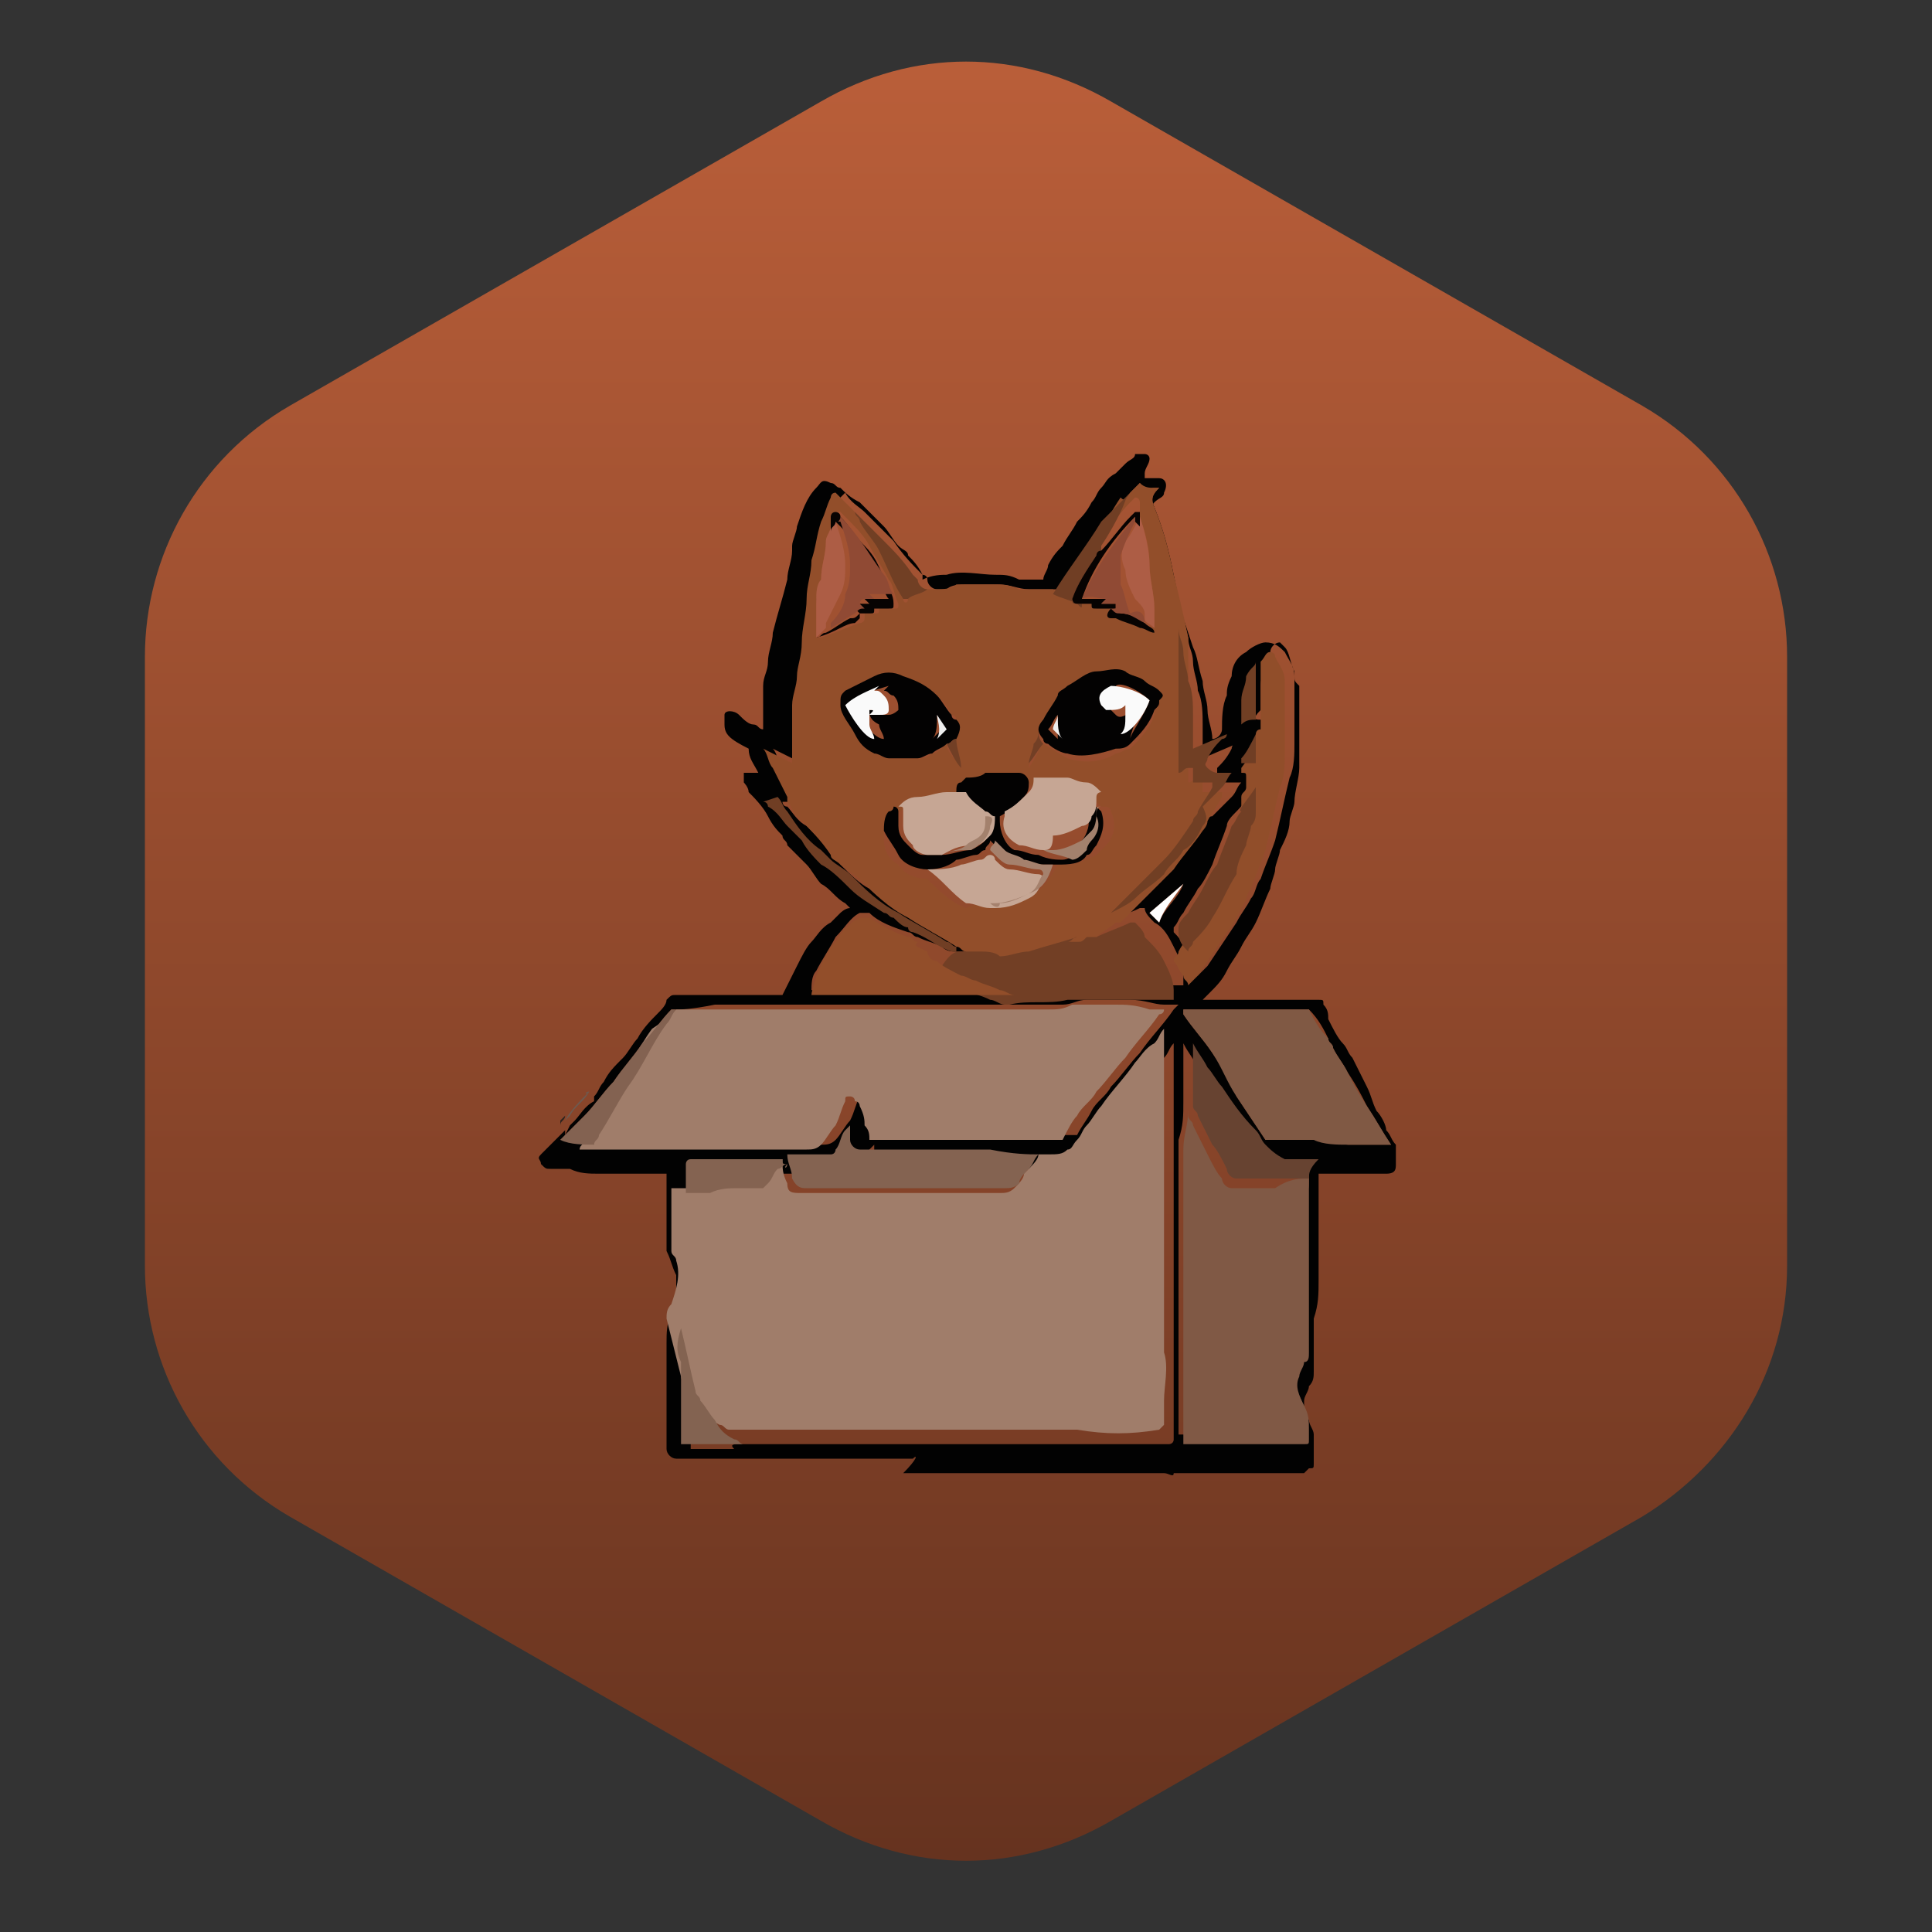 <?xml version="1.0" encoding="utf-8"?>
<!-- Generator: Adobe Illustrator 22.0.0, SVG Export Plug-In . SVG Version: 6.00 Build 0)  -->
<svg version="1.1" id="Layer_1" xmlns="http://www.w3.org/2000/svg" xmlns:xlink="http://www.w3.org/1999/xlink" x="0px" y="0px"
	 viewBox="0 0 40 40" style="enable-background:new 0 0 40 40;" xml:space="preserve">
<rect x="0" y="0" width="40" height="40" fill="#333333" stroke="none"/>
<style type="text/css">
	.st0{fill:url(#SVGID_1_);}
	.st1{fill:#020202;}
	.st2{fill:#6D5A50;}
	.st3{fill:#2C231E;}
	.st4{fill:#A07D6A;}
	.st5{fill:#924E2A;}
	.st6{fill:#805945;}
	.st7{fill:#805944;}
	.st8{fill:#723F25;}
	.st9{fill:#846351;}
	.st10{fill:#914E2A;}
	.st11{fill:#674331;}
	.st12{fill:#713F24;}
	.st13{fill:#836251;}
	.st14{fill:#836351;}
	.st15{fill:#703E24;}
	.st16{fill:#FEFEFE;}
	.st17{fill:#030202;}
	.st18{fill:#C6A694;}
	.st19{fill:#AD5D45;}
	.st20{fill:#070302;}
	.st21{fill:#A5816D;}
	.st22{fill:#A3816D;}
	.st23{fill:#FAFAFA;}
	.st24{fill:#EEEEEE;}
	.st25{fill:#904A34;}
</style>
<linearGradient id="SVGID_1_" gradientUnits="userSpaceOnUse" x1="474.567" y1="-2347.178" x2="437.275" y2="-2347.178" gradientTransform="matrix(0 1 -1 0 -2327.178 -436.042)">
	<stop  offset="1.198744e-03" style="stop-color:#66331F"/>
	<stop  offset="0.995" style="stop-color:#B95E39"/>
</linearGradient>
<path class="st0" d="M37,26.2V13.6c0-2.1-1.1-4.1-3-5.2L23,2.1c-1.9-1.1-4.1-1.1-6,0L6,8.4c-1.9,1.1-3,3.1-3,5.2v12.6
	c0,2.1,1.1,4.1,3,5.2l11,6.3c1.9,1.1,4.1,1.1,6,0l11-6.3C35.8,30.3,37,28.4,37,26.2z"/>
<title>Asset 1</title>
<g id="Layer_2_1_">
	<g id="Layer_1-2">
		<path class="st1" d="M18.9,30.2c-0.1,0-0.1,0-0.2,0c-1.3,0-2.7,0-4,0c-0.2,0-0.5,0-0.7,0c-0.1,0-0.2-0.1-0.2-0.2
			c0-0.1,0-0.1,0-0.2c0-0.2,0-0.4,0-0.6c0-0.1,0-0.2,0-0.2c0-0.3,0-0.6,0-0.8c0-0.1,0-0.3,0-0.4c0-0.2,0-0.4,0.1-0.6
			c0-0.2,0.1-0.4,0.1-0.5c0-0.1,0-0.2,0-0.3c-0.1-0.2-0.1-0.3-0.2-0.5c0-0.1,0-0.2,0-0.3c0-0.3,0-0.6,0-0.9c0-0.1,0-0.3,0-0.4
			c0,0,0,0,0,0c-0.3,0-0.6,0-0.8,0c-0.2,0-0.4,0-0.6,0c-0.2,0-0.4,0-0.6-0.1c-0.1,0-0.3,0-0.4,0c-0.1,0-0.1,0-0.2-0.1
			c0-0.1-0.1-0.1,0-0.2c0,0,0.1-0.1,0.1-0.1c0.1-0.1,0.2-0.2,0.3-0.3c0,0,0.1-0.1,0.1-0.1l0,0.1l0.1-0.2c0,0,0,0,0.1-0.1
			c0.1-0.1,0.2-0.3,0.4-0.4c0,0,0,0,0-0.1l0,0l0,0l0,0l0,0l0,0l0,0l0,0c0,0,0,0,0,0l0,0l0,0c0.1-0.1,0.1-0.2,0.2-0.3
			c0.1-0.2,0.2-0.3,0.4-0.5c0.1-0.1,0.2-0.3,0.3-0.4c0.1-0.2,0.3-0.4,0.4-0.5c0.1-0.1,0.2-0.2,0.2-0.3c0.1-0.1,0.1-0.1,0.2-0.1
			c0,0,0.1,0,0.1,0c0.2,0,0.4,0,0.5,0c0.1,0,0.3,0,0.4,0c0.1,0,0.3,0,0.4,0c0,0,0.1,0,0.1,0c0.2,0,0.3,0,0.5,0c0.1,0,0.1,0,0.2,0
			c0.1-0.2,0.2-0.4,0.3-0.6c0.1-0.2,0.2-0.4,0.3-0.5c0.1-0.1,0.2-0.3,0.4-0.4c0.1-0.1,0.1-0.1,0.2-0.2c0,0,0.1-0.1,0.2-0.1
			c0,0-0.1-0.1-0.1-0.1c-0.2-0.1-0.3-0.3-0.5-0.4c-0.1-0.1-0.2-0.3-0.3-0.4c-0.1-0.1-0.3-0.3-0.4-0.4c0-0.1-0.1-0.1-0.1-0.2
			c-0.1-0.1-0.2-0.2-0.3-0.4c-0.1-0.2-0.3-0.4-0.4-0.5c0-0.1-0.1-0.2-0.1-0.2c0-0.1,0-0.1,0-0.2c0,0,0.1,0,0.2,0c0,0,0,0,0.1,0
			c-0.1-0.2-0.2-0.3-0.2-0.5C15.1,15.3,15,15.2,15,15c0-0.1,0-0.2,0-0.2c0-0.1,0.2-0.1,0.3,0c0.1,0.1,0.2,0.2,0.3,0.2
			c0.1,0,0.1,0.1,0.2,0.1c0-0.1,0-0.2,0-0.2c0-0.1,0-0.3,0-0.4c0-0.1,0-0.2,0-0.3c0-0.2,0.1-0.3,0.1-0.5c0-0.2,0.1-0.4,0.1-0.6
			c0.1-0.4,0.2-0.7,0.3-1.1c0-0.2,0.1-0.4,0.1-0.6c0,0,0-0.1,0-0.1c0-0.1,0.1-0.3,0.1-0.4c0.1-0.3,0.2-0.6,0.4-0.8
			c0.1-0.1,0.1-0.2,0.3-0.1c0.1,0,0.1,0.1,0.2,0.1c0.1,0.1,0.2,0.2,0.4,0.3c0.1,0.1,0.2,0.2,0.2,0.2c0.1,0.1,0.2,0.2,0.3,0.3
			c0.1,0.1,0.2,0.3,0.3,0.4c0.1,0.1,0.2,0.1,0.2,0.2c0.1,0.1,0.2,0.2,0.3,0.4c0,0,0,0,0,0.1c0.2-0.1,0.4-0.1,0.5-0.1
			c0.3-0.1,0.7,0,1,0c0.2,0,0.3,0,0.5,0.1c0.1,0,0.2,0,0.3,0c0.1,0,0.1,0,0.2,0c0-0.1,0.1-0.2,0.1-0.3c0.1-0.2,0.2-0.3,0.3-0.4
			c0.1-0.2,0.2-0.3,0.3-0.5c0.1-0.1,0.2-0.2,0.3-0.4c0.1-0.1,0.1-0.2,0.2-0.3c0.1-0.1,0.1-0.2,0.3-0.3c0.1-0.1,0.1-0.1,0.2-0.2
			c0.1-0.1,0.2-0.1,0.2-0.2c0,0,0.1,0,0.2,0c0,0,0.1,0,0.1,0.1c0,0.1-0.1,0.2-0.1,0.3c0,0,0,0,0,0.1c0.1,0,0.2,0,0.3,0
			c0.1,0,0.2,0.1,0.1,0.3c0,0.1-0.1,0.1-0.2,0.2c0,0-0.1,0.1,0,0.1c0,0.1,0.1,0.3,0.1,0.4c0.1,0.3,0.2,0.5,0.2,0.8
			c0.1,0.3,0.2,0.6,0.2,0.8c0.1,0.3,0.2,0.6,0.3,0.9c0.1,0.2,0.1,0.4,0.2,0.7c0,0.2,0.1,0.4,0.1,0.6c0,0.2,0.1,0.4,0.1,0.6
			c0.1,0,0.2-0.1,0.2-0.2c0-0.2,0-0.5,0.1-0.7c0-0.1,0-0.2,0.1-0.4c0-0.2,0.1-0.4,0.3-0.5c0.1-0.1,0.3-0.2,0.4-0.2
			c0.2,0,0.3,0.1,0.4,0.2c0.1,0.2,0.2,0.3,0.2,0.5c0,0.1,0,0.1,0.1,0.2c0,0.2,0,0.3,0,0.5c0,0.3,0,0.6,0,0.9c0,0.1,0,0.2,0,0.3
			c0,0.2-0.1,0.5-0.1,0.7c0,0.1-0.1,0.3-0.1,0.4c0,0.2-0.1,0.4-0.2,0.6c0,0.1-0.1,0.3-0.1,0.4c0,0.1-0.1,0.3-0.1,0.4
			c-0.1,0.2-0.2,0.5-0.3,0.7c-0.1,0.2-0.2,0.3-0.3,0.5c-0.1,0.2-0.2,0.3-0.3,0.5c-0.1,0.2-0.2,0.3-0.4,0.5c0,0-0.1,0.1-0.1,0.1
			c0,0,0.1,0,0.1,0c0.8,0,1.5,0,2.3,0c0.1,0,0.1,0,0.1,0.1c0.1,0.1,0.1,0.2,0.1,0.3c0.1,0.2,0.2,0.4,0.3,0.5
			c0.1,0.1,0.1,0.2,0.2,0.3c0.1,0.2,0.2,0.4,0.3,0.6c0.1,0.2,0.1,0.3,0.2,0.5c0.1,0.1,0.2,0.3,0.2,0.4c0.1,0.1,0.1,0.2,0.2,0.3
			c0,0.1,0,0.1,0,0.2c0,0.1,0,0.1,0,0.2c0,0.1,0,0.2-0.2,0.2c-0.2,0-0.4,0-0.6,0c-0.1,0-0.2,0-0.3,0c-0.2,0-0.3,0-0.5,0
			c0,0.1,0,0.2,0,0.4c0,0.1,0,0.1,0,0.2c0,0.1,0,0.3,0,0.4c0,0.4,0,0.8,0,1.2c0,0.3,0,0.5-0.1,0.8c0,0.2,0,0.3,0,0.5
			c0,0.2,0,0.4,0,0.6c0,0.1,0,0.2-0.1,0.3c0,0.1-0.1,0.2-0.1,0.3c0,0.1,0,0.1,0,0.2c0,0,0,0.1,0,0.1c0,0,0.1,0.1,0.1,0.1
			c0,0.1,0.1,0.2,0.1,0.3c0,0.2,0,0.4,0,0.6c0,0.1,0,0.1-0.1,0.1c0,0-0.1,0.1-0.1,0.1c0,0-0.1,0-0.1,0c-0.1,0-0.3,0-0.4,0
			c0,0,0,0-0.1,0c-0.5,0-1,0-1.5,0c-0.2,0-0.4,0-0.5,0c0,0,0,0-0.1,0c0,0.1-0.1,0-0.2,0c-0.2,0-0.5,0-0.7,0c-0.3,0-0.5,0-0.8,0
			c-0.2,0-0.4,0-0.6,0c-0.2,0-0.4,0-0.6,0c0,0-0.1,0-0.1,0c-0.6,0-1.1,0-1.7,0c-0.3,0-0.6,0-0.9,0c0,0,0,0,0,0
			C19,30.2,19,30.1,18.9,30.2C18.9,30.1,18.9,30.1,18.9,30.2L18.9,30.2L18.9,30.2z M23,18.9L23,18.9C23,18.9,23.1,18.9,23,18.9
			c0.2-0.1,0.4-0.2,0.5-0.3c0.2-0.2,0.4-0.3,0.6-0.5c0.2-0.2,0.3-0.3,0.4-0.5c0.1-0.2,0.3-0.3,0.4-0.5c0.1-0.1,0.1-0.2,0.2-0.2
			c0.1-0.1,0.3-0.3,0.4-0.4c0.1-0.1,0.1-0.2,0.2-0.3l0,0c-0.1,0-0.2,0-0.3,0c-0.1,0-0.2,0-0.2-0.1c0-0.1,0-0.2,0-0.2
			c0.1-0.1,0.2-0.2,0.3-0.4c0,0,0-0.1,0.1-0.1l-0.7,0.3c0-0.2,0-0.5,0-0.7c0-0.2,0-0.5-0.1-0.7c0-0.2-0.1-0.4-0.1-0.6
			c0-0.2-0.1-0.3-0.1-0.5c-0.1-0.4-0.2-0.8-0.3-1.3c-0.1-0.5-0.2-0.9-0.4-1.4c-0.1-0.2,0-0.3,0.1-0.4c0,0,0,0,0,0c0,0-0.1,0-0.1,0
			c-0.1,0-0.2,0.1-0.3-0.1c-0.1,0.1-0.1,0.1-0.2,0.2c0,0,0,0,0,0c-0.1,0.2-0.3,0.3-0.4,0.5c-0.3,0.5-0.7,1-1,1.5c-0.1,0-0.1,0-0.2,0
			c0,0-0.1,0-0.1,0c-0.1,0-0.3,0-0.4,0c-0.2,0-0.4-0.1-0.6-0.1c-0.2,0-0.5,0-0.7,0c-0.1,0-0.3,0-0.4,0.1c-0.1,0-0.2,0-0.2,0
			c-0.1,0-0.2-0.1-0.2-0.2c0-0.1-0.1-0.1-0.1-0.1c-0.2-0.2-0.4-0.4-0.6-0.7c0,0,0,0-0.1-0.1c-0.2-0.2-0.4-0.4-0.5-0.5
			c-0.1-0.1-0.3-0.2-0.4-0.4c0,0-0.1,0.1-0.1,0.1c-0.1,0.2-0.1,0.3-0.2,0.5c-0.1,0.3-0.2,0.5-0.2,0.8c-0.1,0.2-0.1,0.5-0.1,0.8
			c0,0.3-0.1,0.6-0.1,0.9c0,0.2-0.1,0.4-0.1,0.7c0,0.2-0.1,0.4-0.1,0.6c0,0.1,0,0.1,0,0.2c0,0,0,0.1,0,0.1c0,0.2,0,0.4,0,0.7
			c0,0.1,0,0.2,0,0.2c-0.2-0.1-0.4-0.2-0.6-0.3l0,0c0.1,0.1,0.1,0.3,0.2,0.4c0.1,0.2,0.2,0.4,0.3,0.6c0,0,0,0.1,0,0.1l-0.3,0
			c0,0,0,0.1,0.1,0.1c0.1,0.1,0.2,0.3,0.4,0.4c0.1,0.1,0.2,0.2,0.3,0.3c0.1,0.1,0.3,0.3,0.4,0.5c0.2,0.2,0.4,0.4,0.6,0.5
			c0.2,0.2,0.5,0.4,0.7,0.5c0.1,0,0.2,0.1,0.2,0.1c0.1,0.1,0.2,0.2,0.3,0.2c0,0,0.1,0,0.1,0.1c0.3,0.1,0.5,0.3,0.8,0.4
			c0,0,0,0,0.1,0l0.1,0l0,0c-0.1,0-0.2,0-0.3,0c0,0,0,0-0.1,0c0,0-0.1,0-0.1,0c-0.1,0-0.2,0-0.3-0.1c-0.2-0.1-0.3-0.1-0.5-0.2
			c-0.1,0-0.1-0.1-0.2-0.1c-0.3-0.1-0.6-0.2-0.8-0.4c-0.1,0-0.1,0-0.2,0c-0.2,0.1-0.3,0.3-0.5,0.5c-0.1,0.2-0.3,0.5-0.4,0.7
			c-0.1,0.1-0.1,0.3-0.1,0.4c0.3,0,0.5,0,0.7,0c0.2,0,0.4,0,0.5,0c0.4,0,0.9,0,1.3,0c0.6,0,1.2,0,1.7,0c0,0,0.1,0,0.1,0
			c0.4,0,0.8,0,1.2-0.1c0.1,0,0.1,0,0.2,0c0.5,0,1.1,0,1.6,0c0,0,0,0,0,0c0.1,0,0.3,0,0.4,0c0-0.1,0-0.2,0-0.2
			c0-0.2-0.1-0.4-0.2-0.6c-0.1-0.2-0.2-0.4-0.4-0.5c-0.1-0.1-0.2-0.2-0.2-0.3c0,0,0,0-0.1,0c-0.2,0.1-0.5,0.2-0.7,0.3
			c-0.1,0-0.1,0-0.2,0c-0.1,0-0.1,0-0.2,0.1c0,0-0.1,0-0.1,0c0,0,0,0-0.1,0c0.1-0.1,0.1-0.1,0.2-0.1c0.1,0,0.1-0.1,0.2-0.1
			C22.7,19.1,22.8,19,23,18.9L23,18.9z M26.1,14.9c0.1,0,0.1,0.1,0.1,0.2c0,0,0,0,0,0c0,0,0,0.1-0.1,0.1c0,0,0,0,0,0
			c-0.1,0.2-0.2,0.3-0.3,0.4c0,0,0,0.1,0,0.1c0.1,0,0.2,0,0.3,0c0.1,0,0.1,0.1,0.1,0.1c0,0.1,0,0.1,0,0.2c0,0.1-0.1,0.1-0.1,0.2
			c0,0,0,0,0,0c-0.2,0.2-0.3,0.4-0.5,0.6c-0.1,0.1-0.2,0.2-0.2,0.3c-0.1,0.3-0.2,0.5-0.3,0.8c-0.1,0.2-0.2,0.4-0.3,0.5
			c-0.1,0.2-0.2,0.3-0.3,0.5c-0.1,0.1-0.1,0.2-0.2,0.3c0,0,0,0,0,0.1c0.1,0.1,0.2,0.2,0.2,0.4c0.1,0.1,0.1,0.2,0.2,0.3
			c0,0.1,0.1,0.1,0.1,0.2c0.1-0.1,0.1-0.1,0.2-0.2c0.2-0.3,0.4-0.6,0.6-0.9c0.1-0.2,0.2-0.3,0.3-0.5c0.1-0.1,0.1-0.3,0.2-0.4
			c0.1-0.3,0.2-0.5,0.3-0.8c0.1-0.4,0.2-0.9,0.3-1.3c0.1-0.2,0.1-0.5,0.1-0.7c0-0.4,0-0.7,0-1.1c0-0.1,0-0.2,0-0.4
			c-0.1-0.2-0.1-0.4-0.2-0.5c0,0-0.1-0.1-0.1-0.1c-0.1,0-0.2,0.1-0.2,0.2c0,0.1-0.1,0.1-0.1,0.2c0,0.2-0.1,0.3-0.1,0.5
			c0,0.2,0,0.4,0,0.5c0,0,0,0,0,0C25.9,14.9,26,14.9,26.1,14.9z M27.1,24.4c0-0.1,0-0.3,0-0.4c0,0,0,0-0.1,0c-0.2,0-0.3,0-0.5,0
			c0,0-0.1,0-0.1,0c-0.1,0-0.3-0.1-0.4-0.3c-0.1-0.1-0.2-0.2-0.2-0.3c-0.2-0.3-0.4-0.6-0.7-0.9c-0.1-0.1-0.2-0.3-0.3-0.4
			c-0.1-0.2-0.2-0.3-0.3-0.5c0,0,0,0,0,0c0,0.2,0,0.4,0,0.6c0,0.2,0,0.4,0,0.6c0,0.3,0,0.5-0.1,0.8c0,0.1,0,0.1,0,0.2
			c0,0.4,0,0.7,0,1.1c0,0,0,0.1,0,0.1c0,0.1,0,0.3,0,0.4c0,0.3,0,0.7,0,1c0,0.4,0,0.9,0,1.3c0,0.2,0,0.4,0,0.7c0,0.4,0,0.8,0,1.2
			c0,0,0,0,0,0.1c0.1,0,0.2,0,0.3,0c0.1,0,0.3,0,0.4,0c0.5,0,0.9,0,1.4,0c0.1,0,0.3,0,0.4,0c0.1,0,0.1,0,0.1-0.1c0-0.1,0-0.2,0-0.2
			c0-0.2,0-0.3-0.1-0.5c-0.1-0.2-0.2-0.4-0.1-0.6c0-0.1,0.1-0.2,0.1-0.3c0-0.1,0-0.2,0.1-0.2c0-0.8,0-1.5,0-2.3c0-0.1,0-0.2,0-0.4
			c0-0.2,0-0.3,0-0.5c0,0,0,0,0,0C27.1,24.7,27.1,24.6,27.1,24.4z M14,20.9C13.9,20.9,13.9,20.9,14,20.9c-0.1,0-0.1,0-0.1,0
			c-0.2,0.2-0.4,0.5-0.6,0.7c-0.2,0.3-0.4,0.5-0.6,0.8c-0.2,0.2-0.4,0.5-0.6,0.7c-0.1,0.1-0.3,0.3-0.4,0.4c0,0-0.1,0.1-0.1,0.1
			c0.2,0,0.5,0,0.7,0.1c0.3,0,0.5,0,0.8,0c0.5,0,0.9,0,1.4,0c0.2,0,0.4,0,0.6,0c0.5,0,0.9,0,1.4,0c0.2,0,0.3,0,0.5,0
			c0.1,0,0.2,0,0.3-0.1c0.1-0.1,0.2-0.3,0.3-0.4c0.1-0.2,0.1-0.3,0.2-0.5c0-0.1,0.1-0.1,0.1-0.1c0.1,0,0.1,0,0.1,0.1
			c0,0,0,0.1,0.1,0.1c0,0.1,0,0.2,0.1,0.4c0,0.1,0,0.2,0.1,0.3c0,0,0.1,0,0.1,0c0.1,0,0.1,0,0.2,0c0.3,0,0.6,0,1,0
			c0.4,0,0.8,0,1.3,0c0.4,0,0.8,0,1.3,0c0,0,0,0,0.1,0c0.1-0.2,0.2-0.3,0.3-0.5c0.1-0.2,0.3-0.3,0.4-0.5c0.2-0.2,0.4-0.5,0.6-0.7
			c0.2-0.3,0.5-0.6,0.7-0.9c0,0,0.1-0.1,0.1-0.1c-0.1,0-0.2,0-0.3,0c-0.2,0-0.4-0.1-0.7-0.1c-0.2,0-0.4,0-0.6,0c-0.1,0-0.2,0-0.3,0
			c-0.2,0-0.3,0.1-0.5,0.1c-0.6,0-1.1,0-1.7,0c-0.4,0-0.9,0-1.3,0c-0.3,0-0.6,0-0.9,0c-0.5,0-1,0-1.5,0c-0.2,0-0.5,0-0.7,0
			c-0.1,0-0.1,0-0.2,0c-0.1,0-0.2,0-0.3,0c-0.2,0-0.4,0-0.6,0C14.3,20.9,14.1,20.9,14,20.9z M15.3,29.9c0.5,0,0.9,0,1.4,0
			c0.2,0,0.4,0,0.6,0c0.5,0,0.9,0,1.4,0c0.4,0,0.9,0,1.3,0c0.6,0,1.1,0,1.7,0c0.3,0,0.5,0,0.8,0c0.6,0,1.1,0,1.7,0
			c0,0,0.1,0,0.1-0.1c0-0.2,0-0.3,0-0.5c0-0.3,0-0.7,0-1c0-0.6,0-1.3,0-1.9c0-0.2,0-0.5,0-0.7c0-0.2,0-0.3,0-0.5c0-0.1,0-0.2,0-0.3
			c0-0.4,0-0.8,0-1.1c0-0.4,0-0.7,0-1.1c0,0,0,0,0,0c0-0.3,0-0.7,0-1c0,0,0,0,0-0.1c-0.1,0.1-0.1,0.2-0.2,0.3
			c-0.1,0.1-0.3,0.3-0.4,0.4c-0.2,0.3-0.5,0.6-0.7,0.9c-0.1,0.1-0.2,0.3-0.3,0.4c-0.1,0.1-0.1,0.2-0.2,0.3c0,0.1-0.1,0.1-0.2,0.2
			c-0.1,0.1-0.3,0.1-0.4,0.1c-0.1,0-0.1,0-0.2,0c-0.2,0-0.5,0-0.7,0c-0.3,0-0.5,0-0.8,0c-0.1,0-0.3,0-0.4,0c-0.1,0-0.3,0-0.4,0
			c-0.4,0-0.7,0-1.1,0c-0.1,0-0.2-0.1-0.2-0.2c0-0.1,0-0.2,0-0.3l0,0c0,0-0.1,0.1-0.1,0.1c-0.1,0.1-0.2,0.3-0.2,0.4
			c0,0.1-0.1,0.1-0.1,0.1c-0.1,0-0.2,0-0.3,0c-0.2,0-0.4,0-0.6,0l-0.2,0c0,0-0.1,0-0.1,0c-0.3,0-0.6,0-0.9,0c-0.2,0-0.5,0-0.7,0
			c-0.1,0-0.2,0-0.3,0c0,0-0.1,0-0.1,0.1c0,0.1,0,0.1,0,0.2c0,0.1,0,0.3,0,0.4c0,0.4,0,0.8,0,1.2c0,0,0,0.1,0,0.1
			c0,0.1,0.1,0.1,0.1,0.2c0.1,0.3,0,0.6-0.1,0.9c0,0.1-0.1,0.2-0.1,0.3c0,0.2,0,0.4-0.1,0.6c0,0,0,0.1,0,0.1c0,0.2,0,0.4,0,0.6
			c0,0.2,0,0.3,0,0.5c0,0.2,0,0.3,0,0.5c0.1,0,0.3,0,0.4,0c0.2,0,0.3,0,0.5,0C15.1,29.9,15.2,29.9,15.3,29.9z M28.8,23.7
			C28.8,23.7,28.8,23.7,28.8,23.7c-0.2-0.3-0.3-0.5-0.5-0.8c-0.1-0.2-0.2-0.4-0.4-0.7c-0.1-0.2-0.2-0.3-0.3-0.5
			c0-0.1-0.1-0.1-0.1-0.2c-0.1-0.2-0.2-0.4-0.4-0.6c0,0,0,0-0.1,0c-0.1,0-0.1,0-0.2,0c-0.1,0-0.3,0-0.4,0c-0.3,0-0.7,0-1,0
			c-0.2,0-0.4,0-0.5,0c-0.1,0-0.2,0-0.3,0c0,0-0.1,0-0.1,0c0,0,0,0,0,0.1c0.2,0.3,0.4,0.5,0.6,0.8c0.2,0.3,0.4,0.6,0.5,0.9
			c0.2,0.3,0.4,0.6,0.6,0.9c0,0,0,0,0.1,0c0.3,0,0.5,0,0.8,0c0,0,0.1,0,0.1,0c0.2,0,0.5,0,0.7,0.1c0.2,0,0.4,0,0.6,0
			C28.6,23.7,28.7,23.7,28.8,23.7L28.8,23.7z M24,19.1c0.1-0.3,0.4-0.5,0.5-0.8l0,0l-0.7,0.6C23.8,18.9,23.9,19,24,19.1z"/>
		<path class="st2" d="M12.2,22.6C12.1,22.6,12.1,22.7,12.2,22.6c-0.1,0.2-0.3,0.3-0.4,0.5c0,0,0,0-0.1,0.1c0,0,0,0,0,0
			C11.8,23,12,22.8,12.2,22.6C12.1,22.7,12.1,22.7,12.2,22.6L12.2,22.6L12.2,22.6L12.2,22.6L12.2,22.6L12.2,22.6L12.2,22.6z"/>
		<path class="st3" d="M11.7,23.1C11.7,23.1,11.7,23.1,11.7,23.1c0,0.1-0.1,0.1-0.1,0.2l0-0.1L11.7,23.1z"/>
		<path class="st3" d="M18.9,30.2L18.9,30.2L18.9,30.2C18.9,30.1,18.9,30.1,18.9,30.2c0.1,0,0.1,0,0.1,0
			C19,30.2,18.9,30.2,18.9,30.2z"/>
		<path class="st1" d="M12.1,22.6L12.1,22.6L12.1,22.6z"/>
		<path class="st1" d="M12.1,22.6L12.1,22.6L12.1,22.6z"/>
		<path class="st1" d="M12.1,22.6C12.1,22.7,12.1,22.7,12.1,22.6C12.1,22.7,12.1,22.7,12.1,22.6z"/>
		<path class="st1" d="M12.2,22.6L12.2,22.6C12.1,22.6,12.1,22.6,12.2,22.6L12.2,22.6L12.2,22.6L12.2,22.6z"/>
		<path class="st4" d="M21.5,23.9c0.1,0,0.1,0,0.2,0c0.2,0,0.3,0,0.4-0.1c0.1,0,0.1-0.1,0.2-0.2c0.1-0.1,0.1-0.2,0.2-0.3
			c0.1-0.1,0.2-0.3,0.3-0.4c0.2-0.3,0.5-0.6,0.7-0.9c0.1-0.1,0.2-0.3,0.4-0.4c0.1-0.1,0.1-0.2,0.2-0.3c0,0,0,0,0,0.1
			c0,0.3,0,0.7,0,1c0,0,0,0,0,0c0,0.4,0,0.7,0,1.1c0,0.4,0,0.8,0,1.1c0,0.1,0,0.2,0,0.3c0,0.2,0,0.3,0,0.5c0,0.2,0,0.5,0,0.7
			c0,0.6,0,1.3,0,1.9c0.1,0.3,0,0.7,0,1c0,0.2,0,0.3,0,0.5c0,0,0,0-0.1,0.1c-0.6,0.1-1.1,0.1-1.7,0c-0.3,0-0.5,0-0.8,0
			c-0.6,0-1.1,0-1.7,0c-0.4,0-0.9,0-1.3,0c-0.5,0-0.9,0-1.4,0c-0.2,0-0.4,0-0.6,0c-0.5,0-0.9,0-1.4,0c0,0,0,0,0,0
			c-0.1,0-0.1-0.1-0.2-0.1c-0.2-0.1-0.3-0.2-0.4-0.4c-0.1-0.1-0.2-0.3-0.3-0.4c0-0.1-0.1-0.1-0.1-0.2c-0.1-0.4-0.2-0.8-0.3-1.2
			c0,0,0,0,0,0c0-0.1,0-0.2,0.1-0.3c0.1-0.3,0.2-0.6,0.1-0.9c0-0.1-0.1-0.1-0.1-0.2c0,0,0-0.1,0-0.1c0-0.4,0-0.8,0-1.2
			c0.2,0,0.4,0,0.5,0c0.2,0,0.4,0,0.6-0.1c0.2,0,0.3,0,0.5,0c0.1,0,0.1,0,0.1-0.1c0.1-0.1,0.1-0.2,0.2-0.3c0-0.1,0.1-0.1,0.1-0.1
			c0,0,0,0,0.1,0c0.1,0,0.1,0,0.2,0c0,0.2,0,0.3,0.1,0.5c0,0.2,0.1,0.2,0.3,0.2c0.2,0,0.4,0,0.6,0c0.2,0,0.3,0,0.5,0
			c0.3,0,0.6,0,0.9,0c0.2,0,0.3,0,0.5,0c0.3,0,0.6,0,0.9,0c0.2,0,0.4,0,0.7,0c0.1,0,0.2,0,0.3-0.1c0.1-0.1,0.2-0.2,0.2-0.3
			C21.4,24.1,21.5,24,21.5,23.9z"/>
		<path class="st5" d="M23.4,10.2c0.1-0.1,0.1-0.1,0.2-0.2c0.1,0.1,0.2,0.1,0.3,0.1c0,0,0.1,0,0.1,0c0,0,0,0,0,0
			c-0.1,0.1-0.2,0.2-0.1,0.4c0.2,0.5,0.3,0.9,0.4,1.4c0.1,0.4,0.2,0.8,0.3,1.3c0,0,0,0,0,0c0,0.2,0,0.3,0,0.5c0,0.1,0,0.3,0,0.4
			c0,0.2,0,0.4,0,0.7c0,0.4,0,0.8,0,1.3c0,0,0,0,0,0.1c0.1,0,0.1-0.1,0.2-0.1c0,0,0.1,0,0.1,0c0,0,0,0,0,0.1c0,0.1,0,0.2,0,0.2
			c0,0,0,0,0.1,0c0.1,0,0.1,0,0.2,0c0,0,0.1,0,0.1,0c0,0,0,0.1,0,0.1c-0.1,0.2-0.2,0.3-0.3,0.5c0,0.1-0.1,0.2-0.1,0.2
			c-0.2,0.3-0.4,0.5-0.6,0.8c-0.1,0.1-0.2,0.2-0.3,0.3c-0.2,0.2-0.4,0.4-0.6,0.6c-0.1,0.1-0.1,0.1-0.2,0.2l0,0c0,0,0,0-0.1,0
			c-0.1,0.1-0.3,0.2-0.4,0.3c-0.1,0-0.1,0.1-0.2,0.1c0,0,0,0,0,0c-0.3,0.1-0.7,0.2-1,0.3c-0.2,0.1-0.4,0.1-0.6,0.1
			c-0.1,0-0.3,0-0.4-0.1c-0.1,0-0.2,0-0.4,0c0,0-0.1,0-0.1,0c0,0,0,0,0-0.1c-0.1,0-0.1-0.1-0.2-0.1c-0.3-0.2-0.7-0.4-1-0.6
			c-0.4-0.2-0.7-0.5-1-0.8c-0.1-0.1-0.3-0.2-0.4-0.3c-0.1-0.1-0.2-0.1-0.2-0.2c-0.2-0.3-0.4-0.5-0.7-0.8c-0.1-0.1-0.1-0.2-0.2-0.3
			c0,0,0-0.1,0-0.1c-0.1-0.2-0.2-0.4-0.3-0.6c-0.1-0.1-0.1-0.3-0.2-0.4l0,0c0.2,0.1,0.4,0.2,0.6,0.3c0-0.1,0-0.2,0-0.2
			c0-0.2,0-0.4,0-0.7c0,0,0-0.1,0-0.1c0-0.1,0-0.1,0-0.2c0-0.2,0.1-0.4,0.1-0.6c0-0.2,0.1-0.4,0.1-0.7c0-0.3,0.1-0.6,0.1-0.9
			c0-0.3,0.1-0.5,0.1-0.8c0.1-0.3,0.1-0.5,0.2-0.8c0.1-0.2,0.1-0.3,0.2-0.5c0,0,0-0.1,0.1-0.1l0.4,0.4c0,0.1,0.1,0.1,0.1,0.2
			c0.1,0.2,0.3,0.4,0.4,0.6c0.2,0.3,0.3,0.7,0.5,1c0,0.1,0.1,0.1,0.1,0c0.1-0.1,0.3-0.1,0.4-0.2c0.1,0,0.2,0,0.2,0
			c0.1,0,0.3,0,0.4-0.1c0.2,0,0.5,0,0.7,0c0.2,0,0.4,0,0.6,0.1c0.1,0,0.3,0,0.4,0c0,0,0.1,0,0.1,0c0.1,0,0.1,0,0.2,0
			c0.2,0.1,0.3,0.1,0.5,0.2c0,0,0.1,0,0.1,0c0.1,0,0.2,0,0.2,0c0,0.1,0,0.1,0.1,0.1c0.1,0,0.2,0,0.3,0c-0.1,0.1,0,0.1,0,0.2
			c0,0,0,0,0.1,0c0.2,0.1,0.3,0.1,0.5,0.2c0.1,0,0.2,0.1,0.3,0.1c0,0,0,0,0,0c0,0,0-0.1,0-0.1c0-0.1,0-0.2,0-0.3
			c0-0.3-0.1-0.6-0.1-0.9c0-0.4-0.1-0.7-0.2-1c0-0.1,0-0.2,0-0.3c0,0,0-0.1-0.1-0.1c0,0,0,0,0,0c0,0-0.1,0.1-0.1,0.1
			c-0.2,0.2-0.4,0.5-0.6,0.7c0,0,0,0,0-0.1c0.1-0.2,0.2-0.4,0.4-0.7C23.3,10.4,23.3,10.3,23.4,10.2z M17.2,10.9
			c0,0.1-0.1,0.2-0.1,0.3C17.1,11.5,17,11.7,17,12c0,0.1,0,0.3-0.1,0.4c0,0.1,0,0.2,0,0.4c0,0.1,0,0.3,0,0.4c0,0,0,0,0,0
			c0,0,0.1,0,0.1,0c0.3-0.1,0.5-0.2,0.8-0.3c0,0,0.1,0,0.1-0.1c0,0,0-0.1,0-0.1c0.1,0,0.2,0,0.2,0c0.1,0,0.1,0,0.1-0.1
			c0.1,0,0.2,0,0.3,0c0.1,0,0.1,0,0.1-0.1c-0.1-0.2-0.1-0.4-0.2-0.5c-0.1-0.2-0.3-0.5-0.4-0.7c-0.1-0.2-0.3-0.4-0.5-0.6
			c0,0-0.1-0.1-0.1-0.1c0,0-0.1,0-0.1,0c0,0,0,0,0,0C17.2,10.7,17.2,10.8,17.2,10.9z M20.5,18.7C20.5,18.7,20.5,18.8,20.5,18.7
			c0.1,0,0.2,0,0.3,0c0.2,0,0.4-0.1,0.6-0.2c0.2-0.1,0.4-0.4,0.5-0.6c0.1,0,0.1,0,0.2,0c0.2,0,0.4-0.1,0.6-0.2
			c0.1-0.1,0.1-0.1,0.2-0.2c0.2-0.2,0.2-0.5,0.1-0.7c0-0.1-0.1-0.1-0.2-0.1l0,0c-0.1-0.1-0.2-0.2-0.3-0.2c-0.1-0.1-0.2-0.1-0.4-0.1
			c-0.1,0-0.1,0-0.2,0c0,0-0.1,0-0.1,0c-0.1,0-0.3,0-0.4,0c0-0.1-0.1-0.2-0.2-0.2c0,0-0.1,0-0.1,0c-0.2-0.1-0.4-0.1-0.6,0
			c-0.1,0-0.3,0-0.4,0.1c-0.1,0-0.1,0-0.1,0.1c-0.1,0.1-0.1,0.2-0.1,0.2c-0.1,0-0.2,0-0.4,0c-0.2,0-0.4,0.1-0.6,0.1
			c-0.1,0-0.3,0.1-0.4,0.2c0,0-0.1,0-0.1,0.1c-0.1,0.1-0.1,0.3-0.1,0.4c0,0.2,0.1,0.4,0.3,0.5c0.1,0.2,0.4,0.3,0.6,0.3c0,0,0,0,0,0
			c0.2,0.2,0.5,0.5,0.8,0.6C20.2,18.7,20.3,18.7,20.5,18.7z M19.6,15.4c0,0.2,0.2,0.3,0.3,0.5c0-0.2-0.1-0.4-0.1-0.6
			c0-0.1,0-0.3,0-0.4c0,0,0-0.1-0.1-0.1c-0.1-0.2-0.2-0.3-0.3-0.4c-0.2-0.2-0.5-0.3-0.7-0.4c-0.2,0-0.4,0-0.6,0
			c-0.2,0.1-0.4,0.2-0.6,0.3c-0.1,0.1-0.1,0.2-0.1,0.3c0.1,0.2,0.2,0.4,0.3,0.6c0.1,0.1,0.2,0.3,0.4,0.4c0.1,0,0.2,0.1,0.3,0.1
			c0,0,0.1,0,0.1,0c0.2,0,0.4,0,0.5,0c0.1,0,0.2,0,0.3-0.1C19.4,15.6,19.5,15.5,19.6,15.4L19.6,15.4z M21.6,15.4
			C21.7,15.4,21.7,15.4,21.6,15.4c0.2,0.1,0.3,0.2,0.5,0.3c0.3,0.1,0.7,0.1,1-0.1c0.1,0,0.2-0.1,0.3-0.1c0.2-0.2,0.4-0.4,0.5-0.7
			c0-0.1,0-0.1,0.1-0.2c0-0.1,0-0.2,0-0.2c-0.1-0.1-0.2-0.2-0.3-0.2c0,0,0,0,0,0c-0.1-0.1-0.3-0.1-0.4-0.2c-0.2-0.1-0.4,0-0.6,0
			c-0.2,0-0.4,0.2-0.6,0.3c-0.1,0-0.1,0.1-0.2,0.2c-0.1,0.1-0.2,0.3-0.3,0.5c0,0.1-0.1,0.2-0.1,0.2c0,0.1-0.1,0.2-0.1,0.3
			c0,0.1-0.1,0.3-0.1,0.4l0,0C21.5,15.6,21.5,15.5,21.6,15.4L21.6,15.4z"/>
		<path class="st4" d="M14,20.9c0.2,0,0.4,0,0.5,0c0.2,0,0.4,0,0.6,0c0.1,0,0.2,0,0.3,0c0.1,0,0.1,0,0.2,0c0.2,0,0.5,0,0.7,0
			c0.5,0,1,0,1.5,0c0.3,0,0.6,0,0.9,0c0.4,0,0.9,0,1.3,0c0.6,0,1.1,0,1.7,0c0.2,0,0.3,0,0.5-0.1c0.1,0,0.2,0,0.3,0
			c0.2,0,0.4,0,0.6,0c0.2,0,0.4,0,0.7,0.1c0.1,0,0.2,0,0.3,0c0,0.1-0.1,0.1-0.1,0.1c-0.2,0.3-0.5,0.6-0.7,0.9
			c-0.2,0.2-0.4,0.5-0.6,0.7c-0.1,0.2-0.3,0.3-0.4,0.5c-0.1,0.1-0.2,0.3-0.3,0.5c0,0,0,0-0.1,0c-0.4,0-0.8,0-1.3,0
			c-0.4,0-0.8,0-1.3,0c-0.3,0-0.6,0-1,0c-0.1,0-0.1,0-0.2,0c0,0-0.1,0-0.1,0c0-0.1,0-0.2-0.1-0.3c0-0.1,0-0.2-0.1-0.4
			c0,0,0-0.1-0.1-0.1c0-0.1-0.1-0.1-0.1-0.1c-0.1,0-0.1,0-0.1,0.1c-0.1,0.2-0.1,0.3-0.2,0.5c-0.1,0.1-0.2,0.3-0.3,0.4
			c-0.1,0.1-0.2,0.1-0.3,0.1c-0.2,0-0.3,0-0.5,0c-0.5,0-0.9,0-1.4,0c-0.2,0-0.4,0-0.6,0c-0.5,0-0.9,0-1.4,0c-0.3,0-0.5,0-0.8,0
			c0-0.1,0.1-0.1,0.1-0.2c0.2-0.3,0.4-0.7,0.6-1c0.3-0.4,0.5-0.9,0.8-1.3C13.8,21.1,13.9,21,14,20.9z"/>
		<path class="st6" d="M27.1,24.4c0,0.1,0,0.3,0,0.4c0,0,0,0,0,0c0,0.2,0,0.3,0,0.5c0,0.1,0,0.2,0,0.4c0,0.8,0,1.5,0,2.3
			c0,0.1,0,0.2-0.1,0.2c0,0.1-0.1,0.2-0.1,0.3c-0.1,0.2,0,0.4,0.1,0.6c0.1,0.2,0.1,0.3,0.1,0.5c0,0.1,0,0.2,0,0.2
			c0,0.1,0,0.1-0.1,0.1c-0.1,0-0.3,0-0.4,0c-0.5,0-0.9,0-1.4,0c-0.1,0-0.3,0-0.4,0c-0.1,0-0.2,0-0.3,0c0,0,0,0,0-0.1
			c0-0.4,0-0.8,0-1.2c0-0.2,0-0.4,0-0.7c0-0.4,0-0.9,0-1.3c0-0.3,0-0.7,0-1c0-0.1,0-0.3,0-0.4c0,0,0-0.1,0-0.1c0-0.4,0-0.7,0-1.1
			c0-0.1,0-0.1,0-0.2c0-0.3,0.1-0.5,0.1-0.8c0,0,0,0,0,0.1c0,0.1,0.1,0.1,0.1,0.2c0.1,0.2,0.2,0.4,0.3,0.6c0.1,0.2,0.2,0.4,0.3,0.5
			c0,0.1,0.1,0.2,0.2,0.2c0.1,0,0.2,0,0.2,0c0.2,0,0.5,0,0.7,0C26.7,24.4,26.9,24.4,27.1,24.4z"/>
		<path class="st7" d="M28.8,23.7c-0.1,0-0.2,0-0.3,0c-0.2,0-0.4,0-0.6,0c-0.2,0-0.5,0-0.7-0.1c0,0-0.1,0-0.1,0c-0.3,0-0.5,0-0.8,0
			c0,0-0.1,0-0.1,0c-0.2-0.3-0.4-0.6-0.6-0.9c-0.2-0.3-0.3-0.6-0.5-0.9c-0.2-0.3-0.4-0.5-0.6-0.8c0,0,0,0,0-0.1c0,0,0.1,0,0.1,0
			c0.1,0,0.2,0,0.3,0c0.2,0,0.4,0,0.5,0c0.3,0,0.7,0,1,0c0.1,0,0.3,0,0.4,0c0.1,0,0.1,0,0.2,0c0,0,0.1,0,0.1,0
			c0.1,0.2,0.2,0.4,0.4,0.6c0,0.1,0.1,0.1,0.1,0.2c0.1,0.2,0.2,0.3,0.3,0.5c0.1,0.2,0.2,0.4,0.4,0.7C28.5,23.2,28.6,23.4,28.8,23.7
			C28.8,23.7,28.8,23.7,28.8,23.7z"/>
		<path class="st8" d="M19.9,19.7c0.1,0,0.2,0,0.4,0c0.1,0,0.3,0,0.4,0.1c0.2,0,0.4-0.1,0.6-0.1c0.3-0.1,0.7-0.2,1-0.3c0,0,0,0,0,0
			c-0.1,0-0.1,0.1-0.2,0.1c0,0,0,0,0.1,0c0,0,0.1,0,0.1,0c0.1,0,0.1,0,0.2-0.1c0.1,0,0.1,0,0.2,0c0.2-0.1,0.5-0.2,0.7-0.3
			c0,0,0.1,0,0.1,0c0.1,0.1,0.2,0.2,0.2,0.3c0.2,0.2,0.3,0.3,0.4,0.5c0.1,0.2,0.2,0.4,0.2,0.6c0,0.1,0,0.1,0,0.2c-0.1,0-0.3,0-0.4,0
			c0,0,0,0,0,0c-0.5,0-1.1,0-1.6,0c-0.1,0-0.1,0-0.2,0c-0.4,0.1-0.8,0-1.2,0.1c0,0-0.1,0-0.1,0c-0.1,0-0.2-0.1-0.3-0.1
			c-0.2-0.1-0.3-0.1-0.5-0.2c-0.1,0-0.2-0.1-0.3-0.1c-0.2-0.1-0.3-0.2-0.5-0.3c-0.1-0.1-0.1-0.1-0.2-0.2c0.1,0,0.2,0.1,0.3,0.1
			c0,0,0.1,0,0.1,0c0,0,0,0,0.1,0C19.7,19.7,19.8,19.7,19.9,19.7L19.9,19.7z"/>
		<path class="st9" d="M21.5,23.9c-0.1,0.1-0.1,0.2-0.2,0.3c-0.1,0.1-0.2,0.2-0.2,0.3c-0.1,0.1-0.2,0.1-0.3,0.1c-0.2,0-0.4,0-0.7,0
			c-0.3,0-0.6,0-0.9,0c-0.2,0-0.3,0-0.5,0c-0.3,0-0.6,0-0.9,0c-0.2,0-0.3,0-0.5,0c-0.2,0-0.4,0-0.6,0c-0.1,0-0.2,0-0.3-0.2
			c0-0.2-0.1-0.3-0.1-0.5c0.2,0,0.4,0,0.6,0c0.1,0,0.2,0,0.3,0c0.1,0,0.1-0.1,0.1-0.1c0.1-0.1,0.1-0.3,0.2-0.4c0,0,0.1-0.1,0.1-0.1
			l0,0c0,0.1,0,0.2,0,0.3c0,0.1,0.1,0.2,0.2,0.2c0.4,0,0.7,0,1.1,0c0.1,0,0.3,0,0.4,0c0.1,0,0.3,0,0.4,0c0.3,0,0.5,0,0.8,0
			C21,23.9,21.3,23.9,21.5,23.9z"/>
		<path class="st5" d="M19.2,19.7c0,0.1,0.1,0.2,0.2,0.2c0.1,0.1,0.3,0.2,0.5,0.3c0.1,0,0.2,0.1,0.3,0.1c0.2,0.1,0.3,0.1,0.5,0.2
			c0.1,0,0.2,0.1,0.3,0.1c-0.6,0-1.2,0-1.7,0c-0.4,0-0.9,0-1.3,0c-0.2,0-0.4,0-0.5,0c-0.2,0-0.5,0-0.7,0c0-0.1,0.1-0.3,0.1-0.4
			c0.1-0.2,0.2-0.5,0.4-0.7c0.1-0.2,0.3-0.4,0.5-0.5c0,0,0.1,0,0.2,0c0.3,0.2,0.5,0.3,0.8,0.4c0.1,0,0.1,0.1,0.2,0.1
			C18.9,19.6,19,19.6,19.2,19.7z"/>
		<path class="st10" d="M26,15.2c0,0,0-0.1,0.1-0.1c0-0.1,0-0.1,0-0.2c0,0,0,0,0,0c0-0.2,0-0.4,0-0.6c0-0.1,0-0.2,0-0.2
			c0-0.1,0-0.2,0-0.4c0.1-0.1,0.1-0.2,0.2-0.2c0,0,0.1,0,0.1,0.1c0.1,0.2,0.2,0.3,0.2,0.5c0,0.1,0,0.2,0,0.4c0,0.4,0,0.7,0,1.1
			c0,0.2,0,0.5-0.1,0.7c-0.1,0.4-0.2,0.9-0.3,1.3c-0.1,0.3-0.2,0.5-0.3,0.8c-0.1,0.1-0.1,0.3-0.2,0.4c-0.1,0.2-0.2,0.4-0.3,0.5
			c-0.2,0.3-0.4,0.6-0.6,0.9c-0.1,0.1-0.1,0.1-0.2,0.2c0-0.1-0.1-0.1-0.1-0.2c-0.1-0.1-0.1-0.2-0.2-0.3c0-0.1,0.1-0.1,0.1-0.2
			c0.1-0.2,0.3-0.4,0.4-0.5c0.2-0.3,0.3-0.6,0.5-0.9c0.1-0.2,0.2-0.4,0.2-0.6c0-0.1,0.1-0.2,0.1-0.4c0-0.1,0-0.2,0.1-0.3
			c0-0.2,0-0.4,0-0.5c0-0.1,0.1-0.1,0.1-0.2c0-0.1,0-0.1,0-0.2c0-0.1,0-0.1-0.1-0.1c0,0,0-0.1,0-0.1C26,15.5,26,15.4,26,15.2z"/>
		<path class="st11" d="M27.1,24.4c-0.2,0-0.4,0-0.6,0c-0.2,0-0.5,0-0.7,0c-0.1,0-0.2,0-0.2,0c-0.1,0-0.2-0.1-0.2-0.2
			c-0.1-0.2-0.2-0.4-0.3-0.5c-0.1-0.2-0.2-0.4-0.3-0.6c0-0.1-0.1-0.1-0.1-0.2c0,0,0,0,0-0.1c0-0.2,0-0.4,0-0.6c0-0.2,0-0.4,0-0.6
			c0,0,0,0,0,0c0.1,0.2,0.2,0.3,0.3,0.5c0.1,0.1,0.2,0.3,0.3,0.4c0.2,0.3,0.4,0.6,0.7,0.9c0.1,0.1,0.1,0.2,0.2,0.3
			c0.1,0.1,0.2,0.2,0.4,0.3c0,0,0.1,0,0.1,0c0.2,0,0.3,0,0.5,0c0,0,0,0,0.1,0C27.1,24.2,27.1,24.3,27.1,24.4z"/>
		<path class="st12" d="M23,18.9c0.1-0.1,0.1-0.1,0.2-0.2c0.2-0.2,0.4-0.4,0.6-0.6c0.1-0.1,0.2-0.2,0.3-0.3c0.2-0.2,0.4-0.5,0.6-0.8
			c0-0.1,0.1-0.1,0.1-0.2c0.1-0.2,0.2-0.3,0.3-0.5c0,0,0-0.1,0-0.1c0,0-0.1,0-0.1,0c-0.1,0-0.1,0-0.2,0c0,0,0,0-0.1,0
			c0-0.1,0-0.2,0-0.2c0,0,0-0.1,0-0.1c0,0-0.1,0-0.1,0c-0.1,0-0.1,0.1-0.2,0.1c0,0,0,0,0-0.1c0-0.4,0-0.8,0-1.3c0-0.2,0-0.4,0-0.7
			c0-0.1,0-0.3,0-0.4c0-0.2,0-0.3,0-0.5c0,0,0,0,0,0c0,0.2,0.1,0.3,0.1,0.5c0,0.2,0.1,0.4,0.1,0.6c0.1,0.2,0.1,0.5,0.1,0.7
			c0,0.2,0,0.5,0,0.7l0.7-0.3c0,0.1-0.1,0.1-0.1,0.1c-0.1,0.1-0.2,0.2-0.3,0.4c0,0.1-0.1,0.1,0,0.2c0,0,0.1,0.1,0.2,0.1
			c0.1,0,0.2,0,0.3,0l0,0c-0.1,0.1-0.1,0.2-0.2,0.3c-0.1,0.1-0.3,0.3-0.4,0.4C25,16.9,25,17,24.9,17.1c-0.1,0.2-0.2,0.4-0.4,0.5
			c-0.1,0.2-0.3,0.3-0.4,0.5c-0.2,0.2-0.4,0.3-0.6,0.5C23.4,18.7,23.2,18.8,23,18.9C23.1,18.9,23,18.9,23,18.9z"/>
		<path class="st8" d="M26,16.3c0,0.2,0,0.4,0,0.5c0,0.1,0,0.2-0.1,0.3c0,0.1-0.1,0.3-0.1,0.4c-0.1,0.2-0.2,0.4-0.2,0.6
			c-0.2,0.3-0.3,0.6-0.5,0.9c-0.1,0.2-0.3,0.4-0.4,0.5c0,0.1-0.1,0.1-0.1,0.2c-0.1-0.1-0.2-0.2-0.2-0.4c0,0,0-0.1,0-0.1
			c0-0.1,0.1-0.2,0.2-0.3c0.1-0.2,0.2-0.3,0.3-0.5c0.1-0.2,0.2-0.4,0.3-0.5c0.1-0.3,0.2-0.5,0.3-0.8c0.1-0.1,0.1-0.2,0.2-0.3
			C25.6,16.8,25.8,16.6,26,16.3C26,16.4,26,16.3,26,16.3z"/>
		<path class="st9" d="M16.3,24.1C16.3,24.2,16.2,24.2,16.3,24.1c-0.1,0-0.1,0.1-0.2,0.1c-0.1,0.1-0.1,0.2-0.2,0.3
			c0,0-0.1,0.1-0.1,0.1c-0.2,0-0.3,0-0.5,0c-0.2,0-0.4,0-0.6,0.1c-0.2,0-0.4,0-0.5,0c0-0.1,0-0.3,0-0.4c0-0.1,0-0.1,0-0.2
			c0,0,0-0.1,0.1-0.1c0.1,0,0.2,0,0.3,0c0.2,0,0.5,0,0.7,0c0.3,0,0.6,0,0.9,0C16.2,24.1,16.2,24.1,16.3,24.1z"/>
		<path class="st13" d="M14,20.9c-0.1,0.1-0.1,0.2-0.2,0.3c-0.3,0.4-0.5,0.9-0.8,1.3c-0.2,0.3-0.4,0.7-0.6,1c0,0.1-0.1,0.1-0.1,0.2
			c-0.2,0-0.5,0-0.7-0.1c0,0,0.1-0.1,0.1-0.1c0.1-0.1,0.3-0.3,0.4-0.4c0.2-0.2,0.4-0.5,0.6-0.7c0.2-0.3,0.4-0.5,0.6-0.8
			c0.2-0.2,0.4-0.5,0.6-0.7C13.8,20.9,13.9,20.9,14,20.9C13.9,20.9,13.9,20.9,14,20.9z"/>
		<path class="st14" d="M14.1,27.5C14.1,27.6,14.1,27.6,14.1,27.5c0.1,0.4,0.2,0.9,0.3,1.3c0,0.1,0.1,0.1,0.1,0.2
			c0.1,0.1,0.2,0.3,0.3,0.4c0.1,0.2,0.2,0.3,0.4,0.4c0.1,0,0.1,0.1,0.2,0.1c0,0,0,0,0,0c-0.1,0-0.2,0-0.4,0c-0.2,0-0.3,0-0.5,0
			c-0.1,0-0.3,0-0.4,0c0-0.2,0-0.3,0-0.5c0-0.2,0-0.3,0-0.5c0-0.2,0-0.4,0-0.6c0,0,0-0.1,0-0.1C14,28,14,27.8,14.1,27.5z"/>
		<path class="st15" d="M16.1,16.5c0.1,0.1,0.1,0.2,0.2,0.3c0.2,0.3,0.4,0.6,0.7,0.8c0.1,0.1,0.1,0.1,0.2,0.2
			c0.1,0.1,0.3,0.2,0.4,0.3c0.3,0.3,0.6,0.6,1,0.8c0.3,0.2,0.7,0.4,1,0.6c0.1,0,0.1,0.1,0.2,0.1c0,0,0,0,0,0.1c0,0,0,0-0.1,0
			c-0.3-0.1-0.5-0.3-0.8-0.4c0,0-0.1,0-0.1-0.1c-0.1,0-0.2-0.1-0.3-0.2c-0.1,0-0.1-0.1-0.2-0.1c-0.3-0.2-0.5-0.3-0.7-0.5
			c-0.2-0.2-0.4-0.4-0.6-0.5c-0.1-0.1-0.3-0.3-0.4-0.5c-0.1-0.1-0.2-0.2-0.3-0.3c-0.1-0.1-0.2-0.3-0.4-0.4c0,0,0-0.1-0.1-0.1
			L16.1,16.5z"/>
		<path class="st12" d="M19.2,12.2c-0.1,0.1-0.3,0.1-0.4,0.2c-0.1,0-0.1,0-0.1,0c-0.2-0.3-0.3-0.6-0.5-1c-0.1-0.2-0.3-0.4-0.4-0.6
			c0-0.1-0.1-0.1-0.1-0.2c0.2,0.2,0.4,0.4,0.5,0.5c0,0,0,0,0.1,0.1c0.2,0.2,0.4,0.4,0.6,0.7c0,0,0.1,0.1,0.1,0.1
			C19,12.1,19.1,12.2,19.2,12.2z"/>
		<path class="st15" d="M23.4,10.2c-0.1,0.1-0.1,0.2-0.2,0.4c-0.1,0.2-0.2,0.4-0.4,0.7c0,0,0,0,0,0.1c0,0,0,0.1-0.1,0.1
			c-0.2,0.3-0.4,0.6-0.5,0.9c0,0.1,0,0.1,0.1,0.1c0,0,0.1,0,0.1,0c0,0.1,0,0.1-0.1,0c-0.2-0.1-0.3-0.1-0.5-0.2c0.3-0.5,0.7-1,1-1.5
			C23.1,10.5,23.2,10.4,23.4,10.2C23.3,10.2,23.4,10.2,23.4,10.2z"/>
		<path class="st12" d="M26,13.7c0,0.1,0,0.2,0,0.4c0,0.1,0,0.2,0,0.2c0,0.2,0,0.4,0,0.6c-0.1,0-0.2,0-0.3,0.1c0,0,0,0,0,0
			c0-0.2,0-0.4,0-0.5c0-0.2,0.1-0.3,0.1-0.5C25.9,13.8,26,13.8,26,13.7z"/>
		<path class="st16" d="M24,19.1c-0.1-0.1-0.1-0.1-0.2-0.2l0.7-0.6l0,0C24.3,18.6,24.1,18.8,24,19.1z"/>
		<path class="st15" d="M26,15.2c0,0.2,0,0.3,0,0.5c0,0,0,0.1,0,0.1c-0.1,0-0.2,0-0.3,0c0-0.1,0-0.1,0-0.1
			C25.8,15.6,25.9,15.4,26,15.2C26,15.2,26,15.2,26,15.2z"/>
		<path class="st12" d="M23,18.9C23,18.9,23,18.9,23,18.9L23,18.9z"/>
		<path class="st2" d="M12.2,22.6C12.2,22.6,12.2,22.6,12.2,22.6L12.2,22.6C12.2,22.6,12.2,22.6,12.2,22.6L12.2,22.6z"/>
		<path class="st2" d="M12.2,22.6L12.2,22.6L12.2,22.6L12.2,22.6z"/>
		<path class="st2" d="M12.2,22.6L12.2,22.6L12.2,22.6L12.2,22.6L12.2,22.6z"/>
		<path class="st2" d="M12.2,22.6L12.2,22.6L12.2,22.6L12.2,22.6C12.2,22.6,12.2,22.6,12.2,22.6z"/>
		<path class="st17" d="M19.2,18c-0.2,0-0.5-0.1-0.6-0.3c-0.1-0.2-0.2-0.3-0.3-0.5c0-0.1,0-0.3,0.1-0.4c0,0,0.1,0,0.1-0.1
			c0.1,0,0.1,0.1,0.1,0.1c0,0,0,0.1,0,0.1c0,0.1,0,0.1,0,0.2c0,0.2,0.1,0.3,0.2,0.4c0.1,0.1,0.2,0.2,0.3,0.2c0.1,0,0.2,0,0.3,0
			c0,0,0.1,0,0.1,0c0.2,0,0.4-0.1,0.6-0.1c0.2-0.1,0.4-0.2,0.4-0.5c0-0.1,0-0.2-0.1-0.2c-0.1,0-0.1-0.1-0.2-0.1
			c-0.1-0.1-0.3-0.2-0.4-0.4c0-0.1,0-0.2,0.1-0.2c0,0,0.1-0.1,0.1-0.1c0.1,0,0.3,0,0.4-0.1c0.2,0,0.4,0,0.6,0c0,0,0.1,0,0.1,0
			c0.1,0,0.2,0.1,0.2,0.2c0,0.1,0,0.2-0.1,0.3c-0.1,0.1-0.3,0.3-0.5,0.4c0,0,0,0,0,0.1c0,0.2,0.1,0.5,0.3,0.6c0.2,0,0.3,0.1,0.5,0.1
			c0.2,0.1,0.4,0.1,0.5,0.1c0.1,0,0.3-0.1,0.3-0.2c0,0,0.1-0.1,0.1-0.2c0.1-0.1,0.2-0.4,0.1-0.5c0-0.1,0-0.1,0.1-0.2
			c0.1,0,0.1,0,0.2,0.1c0.1,0.3,0,0.5-0.1,0.7c-0.1,0.1-0.1,0.2-0.2,0.2c-0.1,0.2-0.4,0.2-0.6,0.2c-0.1,0-0.1,0-0.2,0
			c-0.1,0-0.2,0-0.2,0c-0.1,0-0.3-0.1-0.4-0.1c-0.1,0-0.3-0.1-0.4-0.2c-0.1-0.1-0.1-0.1-0.2-0.2c0,0.1-0.1,0.1-0.1,0.2
			c-0.1,0-0.1,0.1-0.2,0.1c-0.1,0-0.3,0.1-0.4,0.1C19.7,17.9,19.5,18,19.2,18z"/>
		<path class="st17" d="M21.5,15.1c0-0.1,0.1-0.2,0.1-0.2c0.1-0.2,0.2-0.3,0.3-0.5c0-0.1,0.1-0.1,0.2-0.2c0.2-0.1,0.4-0.3,0.6-0.3
			c0.2,0,0.4-0.1,0.6,0c0.1,0.1,0.3,0.1,0.4,0.2c0,0,0,0,0,0c0.1,0.1,0.2,0.1,0.3,0.2c0.1,0.1,0.1,0.1,0,0.2c0,0.1,0,0.1-0.1,0.2
			c-0.1,0.3-0.3,0.5-0.5,0.7c-0.1,0.1-0.2,0.1-0.3,0.1c-0.3,0.1-0.7,0.2-1,0.1c-0.1,0-0.3-0.1-0.4-0.2c0,0-0.1,0-0.1-0.1
			C21.6,15.3,21.5,15.2,21.5,15.1C21.5,15.1,21.5,15.1,21.5,15.1z M23.8,14.5c-0.2-0.2-0.6-0.4-0.7-0.3l0.1,0.1
			c-0.2,0.1-0.3,0.2-0.2,0.4c0,0,0.1,0.1,0.1,0.1c0.1,0.1,0.2,0,0.4-0.1c0,0.1,0,0.2,0,0.2c0,0.1-0.1,0.3-0.1,0.4
			C23.4,15.2,23.7,14.8,23.8,14.5z M21.9,14.8c-0.1,0.1-0.1,0.2-0.2,0.3l0.2,0.2l0,0C21.9,15.1,21.9,14.9,21.9,14.8L21.9,14.8z"/>
		<path class="st17" d="M19.6,15.4c-0.1,0.1-0.2,0.1-0.3,0.2c-0.1,0-0.2,0.1-0.3,0.1c-0.2,0-0.4,0-0.5,0c0,0-0.1,0-0.1,0
			c-0.1,0-0.2-0.1-0.3-0.1c-0.2-0.1-0.3-0.2-0.4-0.4c-0.1-0.2-0.3-0.4-0.3-0.6c0-0.2,0-0.2,0.1-0.3c0.2-0.1,0.4-0.2,0.6-0.3
			c0.2-0.1,0.4-0.1,0.6,0c0.3,0.1,0.5,0.2,0.7,0.4c0.1,0.1,0.2,0.3,0.3,0.4c0,0,0,0.1,0.1,0.1c0.1,0.1,0.1,0.2,0,0.4
			C19.7,15.3,19.7,15.4,19.6,15.4z M18,14.7c0.1,0,0.1,0,0.2,0.1c0.1,0,0.1,0,0.2,0c0.1,0,0.2-0.1,0.2-0.1c0-0.1,0-0.2-0.1-0.3
			c-0.1,0-0.1-0.1-0.2-0.1l0.1-0.1l0,0c-0.3,0.1-0.5,0.1-0.7,0.4c0.1,0.3,0.4,0.7,0.6,0.7c0-0.1-0.1-0.2-0.1-0.3
			C18,14.9,18,14.8,18,14.7z M19.4,14.8c0,0.2,0,0.4-0.1,0.5c0,0,0.1-0.1,0.1-0.1c0,0,0.1-0.1,0.1-0.1L19.4,14.8z"/>
		<path class="st18" d="M21.6,17.6c-0.2,0-0.3-0.1-0.5-0.1c-0.2-0.1-0.4-0.3-0.3-0.6c0,0,0,0,0-0.1c0.2-0.1,0.3-0.2,0.5-0.4
			c0.1-0.1,0.1-0.2,0.1-0.3c0.1,0,0.3,0,0.4,0c0,0,0.1,0,0.1,0c0.1,0,0.1,0,0.2,0c0.1,0,0.2,0.1,0.4,0.1c0.1,0,0.2,0.1,0.3,0.2
			c0,0-0.1,0-0.1,0.1c0,0.2,0,0.3-0.1,0.4c0,0.1-0.1,0.2-0.2,0.2c-0.2,0.1-0.4,0.2-0.6,0.2C21.8,17.6,21.7,17.6,21.6,17.6z"/>
		<path class="st18" d="M19.5,17.7c-0.1,0-0.2,0-0.3,0c-0.1,0-0.3-0.1-0.3-0.2c-0.1-0.1-0.2-0.2-0.2-0.4c0-0.1,0-0.1,0-0.2
			c0,0,0-0.1,0-0.1c0-0.1,0-0.1-0.1-0.1c0.1-0.1,0.2-0.2,0.4-0.2c0.2,0,0.4-0.1,0.6-0.1c0.1,0,0.2,0,0.4,0c0.1,0.2,0.3,0.3,0.4,0.4
			c0.1,0,0.1,0.1,0.2,0.1c0,0.1,0,0.3-0.1,0.4c-0.1,0.1-0.2,0.2-0.3,0.2C19.8,17.5,19.7,17.6,19.5,17.7
			C19.5,17.7,19.5,17.7,19.5,17.7z"/>
		<path class="st18" d="M19.2,18c0.2,0,0.5,0,0.7-0.1c0.1,0,0.3-0.1,0.4-0.1c0.1,0,0.1-0.1,0.2-0.1c0,0,0.1,0,0.1,0.1
			c0.1,0.1,0.2,0.2,0.3,0.2c0.2,0,0.4,0.1,0.6,0.1c0,0,0.1,0,0.1,0.1c-0.1,0.2-0.1,0.3-0.3,0.4c-0.2,0.1-0.4,0.2-0.7,0.2
			c0,0-0.1,0-0.1,0c-0.2,0-0.3-0.1-0.5-0.1C19.7,18.5,19.5,18.2,19.2,18C19.2,18,19.2,18,19.2,18z"/>
		<path class="st19" d="M23.6,10.7c0.1,0.3,0.2,0.7,0.2,1c0,0.3,0.1,0.6,0.1,0.9c0,0.1,0,0.2,0,0.3c0,0,0,0.1,0,0.1
			c-0.1-0.1-0.2-0.1-0.2-0.2c0,0,0,0,0-0.1c0-0.1-0.1-0.2-0.2-0.3c-0.1-0.2-0.2-0.4-0.2-0.6c-0.1-0.2-0.1-0.4,0-0.6
			C23.4,11.1,23.5,10.9,23.6,10.7L23.6,10.7z"/>
		<path class="st19" d="M16.9,13.2c0-0.1,0-0.3,0-0.4c0-0.1,0-0.2,0-0.4c0-0.1,0-0.3,0.1-0.4c0-0.3,0.1-0.5,0.1-0.8
			c0-0.1,0.1-0.2,0.1-0.3c0-0.1,0.1-0.1,0.1-0.2l0,0c0,0,0,0.1,0,0.1c0.1,0.3,0.2,0.6,0.2,0.9c0,0.2,0,0.4-0.1,0.6
			c-0.1,0.2-0.2,0.4-0.3,0.6c0,0,0,0,0,0.1C17,13.1,17,13.1,16.9,13.2z"/>
		<path class="st20" d="M16.9,13.2c0.1,0,0.1-0.1,0.2-0.1c0.2-0.1,0.3-0.2,0.5-0.3c0.1,0,0.1,0,0.2-0.1c0,0,0,0,0,0c0,0,0,0-0.1-0.1
			c0,0,0.1,0,0.1-0.1c0,0,0,0,0,0c0.1,0,0.2,0,0.2,0l-0.1-0.1l0,0l0.5,0c0,0,0,0,0,0c-0.1-0.1-0.1-0.3-0.2-0.4
			c-0.2-0.4-0.5-0.8-0.8-1.1c0,0-0.1-0.1-0.1-0.1l0,0c0,0.1-0.1,0.1-0.1,0.2c0-0.1,0-0.2,0-0.3c0,0,0-0.1,0.1-0.1c0,0,0,0,0,0
			c0,0,0.1,0,0.1,0.1c0.2,0.2,0.3,0.4,0.5,0.6c0.2,0.2,0.3,0.4,0.4,0.7c0.1,0.2,0.2,0.3,0.2,0.5c0,0.1,0,0.1-0.1,0.1
			c-0.1,0-0.2,0-0.3,0c0,0.1,0,0.1-0.1,0.1c-0.1,0-0.2,0-0.2,0c0,0,0,0.1,0,0.1c0,0-0.1,0.1-0.1,0.1C17.5,12.9,17.3,13.1,16.9,13.2
			C17,13.2,16.9,13.2,16.9,13.2C16.9,13.2,16.9,13.2,16.9,13.2z"/>
		<path class="st20" d="M23.7,12.9c0.1,0.1,0.2,0.1,0.2,0.2c0,0,0,0,0,0c-0.1,0-0.2-0.1-0.3-0.1c-0.2-0.1-0.3-0.1-0.5-0.2
			c0,0,0,0-0.1,0c-0.1,0-0.1-0.1,0-0.2c-0.1,0-0.2,0-0.3,0c-0.1,0-0.1,0-0.1-0.1c-0.1,0-0.2,0-0.2,0c0,0-0.1,0-0.1,0
			c-0.1,0-0.1-0.1-0.1-0.1c0.1-0.3,0.3-0.6,0.5-0.9c0,0,0-0.1,0.1-0.1c0.2-0.2,0.4-0.5,0.6-0.7c0,0,0.1-0.1,0.1-0.1c0,0,0.1,0,0.1,0
			c0,0,0,0,0,0c0,0.1,0,0.2,0,0.3c0,0,0,0-0.1-0.1c0,0,0-0.1,0-0.1c-0.5,0.5-0.9,1.1-1.1,1.7c0.2,0,0.3,0,0.5,0l-0.1,0.1
			c0,0,0.1,0,0.1,0c0.1,0,0.1,0,0.2,0c0,0,0,0,0,0c0,0,0,0,0,0.1c0,0,0,0-0.1,0c0.1,0,0.1,0,0.2,0.1C23.4,12.7,23.6,12.8,23.7,12.9z
			"/>
		<path class="st21" d="M20.5,18.7c0,0,0.1,0,0.1,0c0.2,0,0.5-0.1,0.7-0.2c0.2-0.1,0.2-0.3,0.3-0.4c0,0,0-0.1-0.1-0.1
			c-0.2,0-0.4-0.1-0.6-0.1c-0.1,0-0.2-0.1-0.3-0.2c0,0-0.1-0.1-0.1-0.1c0-0.1,0.1-0.1,0.1-0.2c0.1,0.1,0.1,0.1,0.2,0.2
			c0.1,0.1,0.3,0.1,0.4,0.2c0.1,0,0.3,0.1,0.4,0.1c0.1,0,0.2,0,0.2,0c-0.1,0.3-0.2,0.5-0.5,0.6c-0.2,0.1-0.4,0.2-0.6,0.2
			C20.7,18.8,20.6,18.8,20.5,18.7C20.5,18.8,20.5,18.7,20.5,18.7z"/>
		<path class="st22" d="M21.6,17.6c0.1,0,0.1,0,0.2,0c0.2,0,0.4-0.1,0.6-0.2c0.1-0.1,0.1-0.1,0.2-0.2c0.1-0.1,0.1-0.3,0.1-0.4
			c0-0.1,0-0.1,0.1-0.1c0,0,0,0,0,0c-0.1,0-0.1,0.1-0.1,0.2c0.1,0.2,0,0.4-0.1,0.5c0,0-0.1,0.1-0.1,0.2c-0.1,0.1-0.2,0.2-0.3,0.2
			C22,17.7,21.8,17.7,21.6,17.6z"/>
		<path class="st8" d="M19.6,15.4c0.1,0,0.1-0.1,0.2-0.1c0,0.2,0.1,0.4,0.1,0.6C19.8,15.8,19.7,15.6,19.6,15.4z"/>
		<path class="st8" d="M21.5,15.1C21.5,15.1,21.5,15.1,21.5,15.1c0,0.1,0,0.2,0.1,0.3c-0.1,0.1-0.2,0.3-0.3,0.4l0,0
			c0-0.1,0.1-0.3,0.1-0.4C21.5,15.3,21.5,15.2,21.5,15.1z"/>
		<path class="st22" d="M19.5,17.7C19.5,17.7,19.5,17.7,19.5,17.7c0.2-0.1,0.4-0.1,0.5-0.2c0.1-0.1,0.2-0.1,0.3-0.2
			c0.1-0.1,0.1-0.2,0.1-0.4c0.1,0,0.2,0,0.1,0.2c0,0.2-0.2,0.4-0.4,0.5C19.9,17.6,19.7,17.6,19.5,17.7
			C19.5,17.7,19.5,17.7,19.5,17.7z"/>
		<path class="st23" d="M23.8,14.5c-0.1,0.3-0.4,0.7-0.6,0.7c0.1-0.1,0.1-0.2,0.1-0.4c0-0.1,0-0.1,0-0.2c-0.1,0.1-0.2,0.1-0.4,0.1
			c0,0-0.1-0.1-0.1-0.1c-0.1-0.2,0-0.3,0.2-0.4L23,14.2C23.2,14.2,23.6,14.3,23.8,14.5z"/>
		<path class="st24" d="M21.9,14.8c0,0.2,0,0.4,0.1,0.5l0,0l-0.2-0.2C21.8,15,21.9,14.9,21.9,14.8z"/>
		<path class="st23" d="M18,14.7c0,0.1,0,0.2,0,0.3c0,0.1,0.1,0.2,0.1,0.3c-0.2,0-0.5-0.5-0.6-0.7c0.2-0.2,0.5-0.3,0.7-0.4l0,0
			l-0.1,0.1c0.1,0,0.1,0,0.2,0.1c0.1,0.1,0.1,0.2,0.1,0.3c0,0.1-0.1,0.1-0.2,0.1c-0.1,0-0.1,0-0.2,0C18.1,14.7,18.1,14.7,18,14.7z"
			/>
		<path class="st24" d="M19.4,14.8l0.2,0.3c0,0-0.1,0.1-0.1,0.1c0,0-0.1,0.1-0.1,0.1C19.5,15.1,19.4,14.9,19.4,14.8z"/>
		<path class="st25" d="M23.7,12.9c-0.2-0.1-0.3-0.2-0.5-0.2c-0.1,0-0.1,0-0.2-0.1c0,0,0,0,0.1,0c0,0,0,0,0-0.1c0,0,0,0,0,0
			c-0.1,0-0.1,0-0.2,0c0,0-0.1,0-0.1,0l0.1-0.1c-0.2,0-0.3-0.1-0.5,0c0.3-0.7,0.7-1.2,1.1-1.7c0,0.1,0,0.1,0,0.1
			c-0.1,0.2-0.2,0.4-0.3,0.7c0,0.2,0,0.4,0,0.6c0.1,0.2,0.1,0.4,0.2,0.6C23.6,12.6,23.7,12.7,23.7,12.9
			C23.7,12.8,23.7,12.8,23.7,12.9z"/>
		<path class="st25" d="M17.4,10.7C17.4,10.8,17.4,10.8,17.4,10.7c0.4,0.4,0.6,0.8,0.9,1.2c0.1,0.1,0.1,0.3,0.2,0.4c0,0,0,0,0,0
			l-0.5,0l0,0l0.1,0.1c-0.1,0-0.2,0-0.2,0c0,0,0,0,0,0c0,0-0.1,0-0.1,0.1c0,0,0,0,0.1,0.1c0,0,0,0,0,0c-0.1,0-0.1,0-0.2,0.1
			c-0.2,0.1-0.3,0.2-0.5,0.3c0,0,0,0,0-0.1c0.2-0.2,0.3-0.4,0.3-0.6c0.1-0.2,0.1-0.4,0.1-0.6c0-0.3-0.1-0.6-0.2-0.9
			C17.3,10.8,17.4,10.8,17.4,10.7z"/>
	</g>
</g>
</svg>
